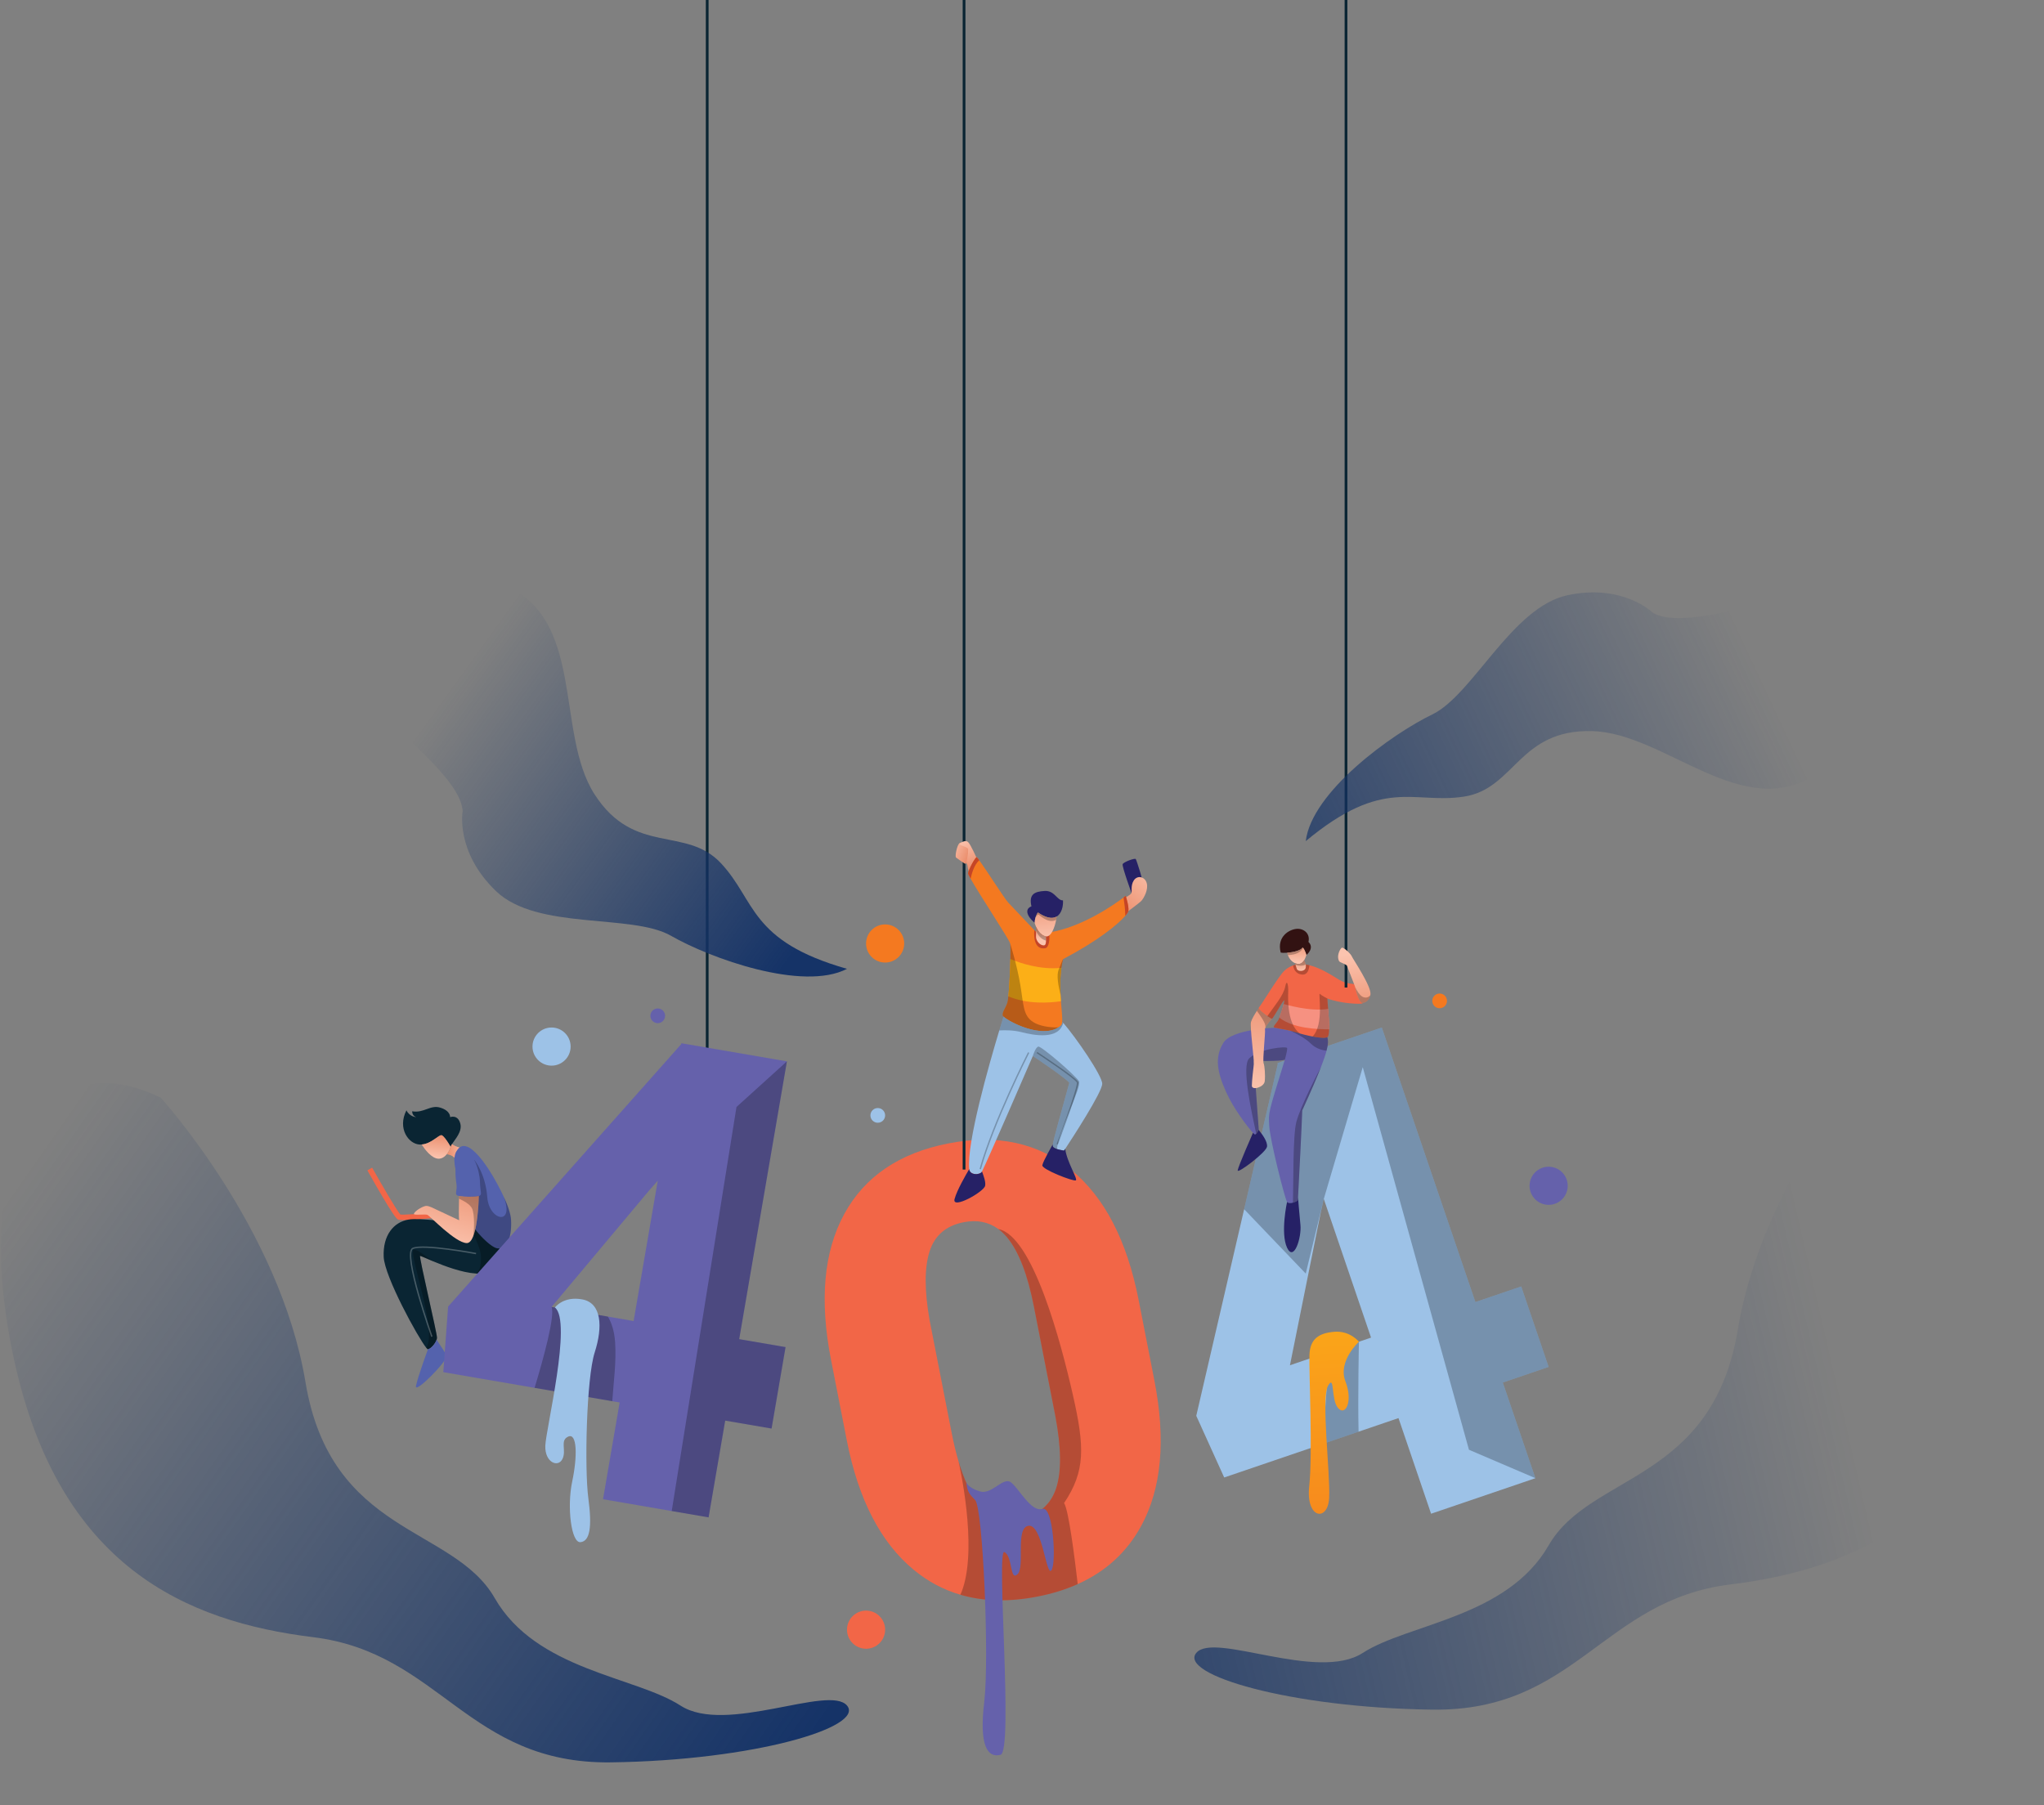 <svg width="685" height="605" viewBox="0 0 685 605" fill="none" xmlns="http://www.w3.org/2000/svg">
<rect x="0" y="0" width="685" height="605" fill="#808080" stroke="none"/>
<path d="M518.991 458.158L509.796 431.185L494.442 436.416L463.081 344.396L428.118 356.308L428.223 356.621L416.946 405.299L400.901 474.549L410.261 495.215L443.275 483.965L455.293 479.868L468.672 475.307L479.595 507.365L514.559 495.453L503.635 463.395L518.991 458.158ZM455.417 449.717L447.486 452.421L432.297 457.597L442.664 406.124L443.639 401.853L459.477 448.332L455.417 449.717Z" fill="#9DC2E7"/>
<path opacity="0.25" d="M503.635 463.395L514.559 495.452L492.289 485.926L456.696 357.682L443.639 401.854L437.593 426.873L416.947 405.297L428.224 356.62L428.119 356.307L463.081 344.396L494.441 436.417L509.795 431.185L518.991 458.158L503.635 463.395Z" fill="#010101"/>
<path opacity="0.25" d="M455.293 479.868L443.275 483.965L445.041 459.198V454.683L447.486 452.421L449.059 450.968L455.416 449.718C455.417 449.718 455.023 467.91 455.293 479.868Z" fill="#010101"/>
<path d="M455.419 449.717C455.419 449.717 452.415 445.945 447.171 446.381C441.927 446.817 439.001 448.784 438.825 454.246C438.649 459.709 439.952 487.238 438.755 498.163C437.558 509.088 445.006 510.18 445.433 502.096C445.861 494.012 442.696 468.667 445.042 464.516C447.39 460.365 445.961 469.104 448.423 471.945C450.886 474.785 453.507 469.76 450.886 462.987C448.263 456.213 455.419 449.717 455.419 449.717Z" fill="url(#paint0_linear_2060_36911)"/>
<path d="M135.242 408.93C134.344 408.93 133.679 408.881 133.392 408.761C133.057 408.62 132.035 408.194 123.113 392.268L124.717 391.37C128.049 397.317 133.102 405.973 134.172 407.08C135.143 407.237 140.479 406.865 145.207 406.39L145.392 408.22C142.415 408.518 137.847 408.93 135.242 408.93Z" fill="#F26647"/>
<path d="M167.585 416.653V417.186C167.585 417.186 167.098 427.295 159.53 426.859C159.511 426.859 159.493 426.854 159.474 426.854C154.794 426.551 149.001 424.367 145.117 422.745C142.676 421.724 140.984 420.924 140.796 420.956C140.304 421.034 146.528 446.927 146.445 448.402C146.436 448.6 146.39 448.811 146.321 449.028C145.88 450.43 144.34 452.112 143.416 452.251C143.319 452.265 143.122 452.085 142.842 451.735C140.028 448.237 128.889 427.917 128.585 421.282C128.259 413.991 131.945 409.6 136.943 408.763C140.63 408.147 151.411 409.632 156.812 410.455C158.73 410.749 159.966 410.956 159.966 410.956L167.585 416.653Z" fill="#0A2533"/>
<path opacity="0.25" d="M146.445 448.402C146.436 448.6 146.39 448.811 146.321 449.028C145.88 450.43 144.34 452.112 143.416 452.251C143.319 452.265 143.122 452.085 142.842 451.735C146.805 446.14 136.446 418.901 138.699 418.823C139.811 418.786 142.271 420.676 145.117 422.745C142.676 421.724 140.984 420.924 140.796 420.956C140.303 421.034 146.528 446.926 146.445 448.402Z" fill="#010101"/>
<path opacity="0.25" d="M167.585 416.653V417.186C167.585 417.186 167.098 427.295 159.53 426.859C161.019 425.669 161.295 423.572 161.184 421.034C161.056 418.096 158.338 413.067 156.812 410.456C158.73 410.75 159.966 410.957 159.966 410.957L167.585 416.653Z" fill="#010101"/>
<path d="M151.479 383.459C151.227 383.855 151.061 384.186 151.061 384.438C151.061 384.438 151.052 384.423 151.034 384.392C150.946 384.236 150.629 383.689 150.221 383.054C149.531 381.988 148.579 380.663 148.004 380.502C147.08 380.249 144.621 383.356 141.297 383.605C141.076 383.625 140.856 383.628 140.63 383.62C136.971 383.454 133.09 378.264 136.207 372.149C137.297 374.388 139.536 374.443 139.536 374.443C139.536 374.443 138.17 374.168 138.12 372.475C142.105 373.183 144.18 370.181 147.623 371.275C151.061 372.364 150.846 374.442 150.846 374.442C150.846 374.442 153.466 373.403 154.284 376.681C154.941 379.303 152.491 381.887 151.479 383.459Z" fill="#0A2533"/>
<path d="M151.034 384.393C150.8 385.22 150.353 386.122 149.751 386.852C149.021 387.745 148.055 388.397 146.965 388.37C144.639 388.315 142.326 385.193 141.297 383.606C144.621 383.358 147.08 380.251 148.004 380.503C148.579 380.664 149.53 381.988 150.221 383.055C150.628 383.69 150.946 384.237 151.034 384.393Z" fill="url(#paint1_linear_2060_36911)"/>
<path d="M154.394 384.709C154.394 384.709 152.647 388.7 151.99 387.826C151.636 387.353 150.615 387.041 149.751 386.851C150.354 386.121 150.8 385.219 151.034 384.392C151.053 384.423 151.061 384.438 151.061 384.438C151.061 384.185 151.227 383.854 151.479 383.459C152.748 384.416 154.394 384.709 154.394 384.709Z" fill="url(#paint2_linear_2060_36911)"/>
<path d="M166.683 418.414C163.897 418.005 156.362 409.812 156.362 406.286C156.362 405.789 156.307 405.237 156.215 404.636C155.636 400.967 153.517 395.588 152.634 391.786C151.609 387.363 153.084 385.708 153.084 385.708C156.514 379.81 164.276 391.501 168.703 400.875L168.708 400.88C170.197 404.038 171.182 406.971 171.273 408.935C171.59 415.572 169.469 418.823 166.683 418.414Z" fill="#5462AD"/>
<path opacity="0.25" d="M166.683 418.414C163.897 418.005 156.362 409.812 156.362 406.286C156.362 405.789 156.307 405.237 156.215 404.636L156.197 403.064L158.927 388.756C158.927 388.756 162.697 393.239 163.299 401.266C163.897 409.293 172.735 411.04 168.707 400.88C170.196 404.038 171.181 406.971 171.272 408.935C171.59 415.572 169.469 418.823 166.683 418.414Z" fill="#010101"/>
<path d="M160.84 400.718C160.767 400.781 160.638 400.832 160.468 400.879C159.176 401.236 155.411 401.182 153.843 400.874C153.609 400.828 153.42 400.773 153.301 400.718C152.267 400.226 153.301 399.022 152.975 396.893C152.648 394.76 151.829 388.535 154.997 386.622C158.311 384.622 160.729 392.193 160.84 395.964C160.951 399.735 161.553 400.116 160.84 400.718Z" fill="#5462AD"/>
<path d="M160.467 400.879C160.467 400.879 160.316 410.087 158.559 414.432C158.559 414.437 158.559 414.437 158.559 414.441C158.012 415.793 157.309 416.671 156.403 416.653C152.592 416.57 144.032 407.518 143.251 407.187C142.474 406.86 138.58 407.435 138.704 406.86C138.828 406.286 140.345 405.016 141.981 404.405C143.623 403.79 143.333 404.157 153.861 408.994C153.718 408.065 153.778 404.047 153.824 401.771C153.829 401.426 153.839 401.123 153.843 400.875C155.411 401.182 159.175 401.237 160.467 400.879Z" fill="url(#paint3_linear_2060_36911)"/>
<path d="M149.586 454.626C149.853 456.267 138.828 467.489 139.402 464.542C139.972 461.591 143.416 452.249 143.416 452.249C144.34 452.11 145.88 450.429 146.321 449.026C147.223 450.589 149.361 453.265 149.586 454.626Z" fill="#5462AD"/>
<path opacity="0.25" d="M159.529 420.162C159.529 420.162 141.832 416.839 138.336 418.446C134.84 420.052 144.732 448.019 144.732 448.019" stroke="white" stroke-width="0.46" stroke-miterlimit="10"/>
<path opacity="0.25" d="M158.559 414.432C158.895 412.583 159.148 407.209 158.219 405.085C157.594 403.65 155.268 402.418 153.823 401.771C153.828 401.426 153.838 401.123 153.842 400.875C155.41 401.183 159.175 401.237 160.467 400.88C160.467 400.879 160.316 410.087 158.559 414.432Z" fill="#010101"/>
<path d="M444.568 352.151C444.21 353.53 443.612 355.305 442.683 357.681C441.359 361.088 439.359 365.731 436.412 372.204C436.339 375.492 435.291 396.46 435.006 401.287C434.969 401.876 434.946 402.225 434.937 402.271C434.896 402.482 434.137 402.887 433.31 403.094C432.528 403.296 431.692 403.323 431.332 402.845C430.592 401.862 425.595 382.032 425.352 377.363C425.104 372.692 424.86 373.758 430.592 355.162C429.199 355.815 420.17 355.571 420.17 355.571C420.17 355.571 421.825 378.346 421.834 378.511C421.834 378.534 421.82 378.589 421.788 378.667C421.683 378.98 421.351 379.675 420.993 380.024C420.832 380.184 420.666 380.276 420.514 380.23C420.427 380.208 420.215 380.014 419.908 379.688C418.175 377.848 413.421 371.661 410.846 365.891C407.816 359.091 407.075 354.337 409.945 349.588C412.814 344.835 427.341 344.471 427.341 344.471C428.261 344.728 430.375 344.981 432.467 345.478C433.083 345.621 433.699 345.791 434.279 345.984C437.461 347.041 443.524 348.383 444.83 347.63C445.12 348.644 445.184 349.83 444.568 352.151Z" fill="#6561AB"/>
<path d="M456.609 336.318C456.034 336.644 449.359 336.396 444.848 334.676C444.871 335.471 444.972 336.722 445.087 338.143C445.267 340.382 445.474 343.044 445.423 344.984C445.395 346.368 445.235 347.388 444.848 347.623C444.843 347.628 444.839 347.632 444.829 347.632C444.136 348.032 442.103 347.839 439.869 347.416C438.425 347.14 436.899 346.768 435.598 346.395C435.124 346.257 434.679 346.12 434.279 345.986C431.723 345.131 428.533 344.804 427.341 344.473C427.042 344.39 426.872 344.312 426.862 344.22C426.826 343.769 427.97 342.749 428.508 341.682C428.572 341.549 428.659 341.351 428.756 341.098C429.193 339.981 429.878 337.866 430.209 336.519C430.406 335.724 430.48 335.2 430.306 335.291C429.773 335.576 426.618 341.475 426.25 341.475C426.122 341.475 425.487 341.112 424.733 340.601C423.464 339.741 421.869 338.477 421.832 337.875C421.823 337.792 421.846 337.723 421.906 337.668C422.646 336.969 428.296 327.466 430.346 325.439C431.307 324.482 432.443 323.908 433.367 323.568C434.401 323.182 435.183 323.094 435.183 323.094C436.401 323.052 437.628 323.214 438.824 323.517C442.888 324.533 446.617 327.099 448.741 328.367C451.485 330.004 453.37 329.554 454.064 329.963C454.765 330.378 457.178 335.987 456.609 336.318Z" fill="#F26647"/>
<path d="M445.423 344.984C441.644 345.03 433.244 344.695 428.757 341.1C429.194 339.983 429.879 337.868 430.21 336.521C430.21 336.521 439.078 339.21 445.087 338.144C445.267 340.383 445.474 343.044 445.423 344.984Z" fill="#F69181"/>
<path opacity="0.25" d="M438.826 323.519C438.68 325.091 438.123 326.783 436.412 326.65C433.999 326.462 433.479 324.489 433.369 323.57C434.403 323.184 435.185 323.096 435.185 323.096C436.403 323.054 437.63 323.215 438.826 323.519Z" fill="#010101"/>
<path d="M437.805 320.093C437.805 320.093 437.396 318.415 436.573 317.551C435.907 318.636 433.337 319.192 431.355 319.335C430.417 319.404 429.608 319.381 429.199 319.275C427.806 313.864 432.15 311.491 434.569 311.326C436.982 311.16 439.157 312.958 438.5 315.703C440.669 317.841 437.805 320.093 437.805 320.093Z" fill="#321212"/>
<path d="M437.805 320.093C437.681 320.452 437.488 321.082 437.157 321.67H437.152C436.61 322.649 435.7 323.518 434.123 322.879C434.068 322.856 434.013 322.833 433.962 322.806C432.634 322.203 431.944 321.031 431.595 320.107C431.485 319.817 431.407 319.551 431.356 319.335C433.337 319.192 435.908 318.636 436.574 317.551C436.611 317.593 436.648 317.634 436.684 317.675C437.433 318.567 437.805 320.093 437.805 320.093Z" fill="url(#paint4_linear_2060_36911)"/>
<path d="M437.598 324.272C437.355 325.789 434.854 325.707 434.582 324.723C434.439 324.213 434.278 323.721 434.154 323.362C434.044 323.027 433.961 322.81 433.961 322.81V322.806C434.012 322.833 434.067 322.856 434.122 322.879C435.699 323.518 436.609 322.65 437.151 321.67H437.156C436.986 322.01 437.441 322.438 437.593 323.242C437.649 323.532 437.663 323.873 437.598 324.272Z" fill="url(#paint5_linear_2060_36911)"/>
<path d="M424.611 384.329C424.367 386.214 414.616 393.588 414.782 392.278C414.942 390.967 419.908 379.69 419.908 379.69C420.216 380.016 420.428 380.21 420.514 380.232C421.006 380.375 421.631 379.124 421.787 378.669C423.098 380.315 424.831 382.646 424.611 384.329Z" fill="#262166"/>
<path d="M431.331 418.198C429.037 413.278 431.331 402.846 431.331 402.846C432.067 403.83 434.853 402.681 434.935 402.272C434.945 402.226 434.967 401.876 435.004 401.288C435.004 401.288 435.372 406.286 435.809 410.52C436.246 414.754 433.626 423.112 431.331 418.198Z" fill="#262166"/>
<path opacity="0.25" d="M430.591 355.163C429.198 355.816 420.169 355.573 420.169 355.573C420.169 355.573 421.824 378.347 421.833 378.512C421.833 378.535 421.819 378.59 421.787 378.668C421.682 378.981 421.35 379.676 420.992 380.025C419.328 372.232 416.009 357.291 418.656 354.726C422.045 351.448 431.221 350.574 431.354 351.291C431.488 352.013 430.591 355.163 430.591 355.163Z" fill="#010101"/>
<path d="M424.095 344.4C423.962 344.676 423.893 344.906 423.935 345.058C424.132 345.821 423.084 355.379 423.466 356.363C423.847 357.347 424.068 360.459 423.847 362.427C423.626 364.395 419.531 365.595 419.531 363.903C419.531 362.207 420.023 358.221 420.188 356.69C420.353 355.164 418.823 344.102 419.232 342.571C419.499 341.573 420.524 339.882 421.204 338.829C421.567 338.264 421.834 337.877 421.834 337.877C421.895 338.837 425.917 341.477 426.252 341.477C426.251 341.476 424.633 343.288 424.095 344.4Z" fill="url(#paint6_linear_2060_36911)"/>
<path opacity="0.25" d="M444.568 352.151C442.761 352.018 440.729 351.227 439.313 349.806C437.667 348.16 434.922 346.634 432.467 345.48C433.083 345.623 433.699 345.793 434.279 345.986C437.461 347.043 443.524 348.385 444.83 347.632C445.12 348.644 445.184 349.83 444.568 352.151Z" fill="#010101"/>
<path opacity="0.25" d="M442.683 357.682C441.359 361.089 439.359 365.732 436.412 372.205C436.339 375.493 435.291 396.461 435.006 401.288C434.969 401.877 434.946 402.226 434.937 402.272C434.896 402.483 434.137 402.888 433.31 403.095C433.498 396.024 433.25 380.632 434.446 376.053C435.874 370.573 442.283 358.436 442.683 357.682Z" fill="#010101"/>
<path opacity="0.25" d="M435.598 346.396C435.124 346.258 434.679 346.121 434.279 345.987C431.723 345.132 428.533 344.805 427.341 344.474C427.042 344.391 426.872 344.313 426.862 344.221C426.826 343.77 427.97 342.75 428.508 341.683C429.041 340.616 430.839 335.003 430.306 335.292C429.773 335.577 426.618 341.476 426.25 341.476C426.122 341.476 425.487 341.113 424.733 340.602C424.811 340.469 424.898 340.335 424.995 340.193C426.959 337.297 430.182 333.693 430.728 330.58C431.165 328.286 431.822 329.596 431.711 332.548C431.613 335.197 431.47 343.307 435.598 346.396Z" fill="#010101"/>
<path opacity="0.25" d="M444.848 347.623C444.843 347.628 444.839 347.632 444.829 347.632C444.136 348.032 442.103 347.839 439.869 347.416C443.864 343.412 441.684 332.566 442.31 333.123C443.045 333.776 444.847 334.677 444.847 334.677C444.931 337.628 446.122 346.846 444.848 347.623Z" fill="#010101"/>
<path opacity="0.25" d="M426.251 341.476C426.251 341.476 424.633 343.288 424.095 344.4C424.081 344.156 424.064 343.931 424.04 343.729C423.916 342.557 422.091 340.009 421.203 338.828C421.566 338.263 421.833 337.876 421.833 337.876C421.894 338.837 425.916 341.476 426.251 341.476Z" fill="#010101"/>
<path opacity="0.25" d="M436.683 317.675C435.7 319.85 432.808 320.102 431.594 320.107C431.484 319.817 431.406 319.551 431.355 319.335C433.336 319.192 435.907 318.636 436.573 317.551C436.61 317.593 436.647 317.634 436.683 317.675Z" fill="#010101"/>
<path opacity="0.25" d="M437.593 323.243C437.409 323.386 437.185 323.492 436.904 323.556C435.585 323.855 434.656 323.598 434.155 323.363C434.045 323.028 433.962 322.811 433.962 322.811V322.807C434.013 322.834 434.068 322.857 434.123 322.88C435.7 323.519 436.61 322.651 437.152 321.671H437.157C436.987 322.011 437.442 322.438 437.593 323.243Z" fill="#010101"/>
<path d="M451.081 -33V331" stroke="#0A2533" stroke-width="0.919" stroke-miterlimit="10"/>
<path d="M459.27 333.394C459.261 333.449 459.248 333.504 459.238 333.555C458.696 336.024 456.719 336.286 456.346 336.125C455.974 335.964 454.99 334.833 454.13 330.848C454.111 330.769 454.098 330.691 454.079 330.609C454.079 330.609 452.222 325.846 451.349 323.556C449.193 322.278 448.784 322.798 448.48 321.322C448.181 319.846 449.138 317.938 449.685 317.662C450.232 317.391 452.687 319.685 453.018 320.531C453.344 321.376 459.762 330.773 459.27 333.394Z" fill="url(#paint7_linear_2060_36911)"/>
<path opacity="0.25" d="M459.238 333.555C458.696 336.024 456.719 336.286 456.346 336.125C455.974 335.964 454.99 334.833 454.13 330.848C454.677 331.955 455.519 333.39 456.443 333.983C457.458 334.63 458.599 334.424 459.238 333.555Z" fill="#010101"/>
<path d="M386.853 462.622L381.584 435.714C377.686 415.812 370.169 401.294 359.034 392.153C347.894 383.018 334.135 380.053 317.754 383.262C301.373 386.471 289.756 394.369 282.91 406.951C276.06 419.539 274.589 435.818 278.501 455.79L283.788 482.8C287.673 502.633 295.181 517.119 306.32 526.254C311.023 530.111 316.2 532.869 321.85 534.521C329.578 536.788 338.194 536.985 347.696 535.127C352.62 534.166 357.117 532.773 361.176 530.952C370.572 526.741 377.661 520.245 382.443 511.455C389.294 498.868 390.761 482.588 386.853 462.622ZM353.963 498.739C352.161 504.257 348.35 507.585 342.529 508.725C336.502 509.906 331.605 508.214 327.827 503.645C325.252 500.532 323.05 495.912 321.224 489.784C321.224 489.779 321.224 489.774 321.224 489.774C321.22 489.765 321.22 489.755 321.215 489.742C320.369 486.901 319.606 483.733 318.925 480.244L311.529 442.468C309.796 432.546 309.791 424.887 311.51 419.489C313.23 414.093 317.036 410.814 322.925 409.665C327.417 408.782 331.292 409.541 334.547 411.932H334.552C335.66 412.75 336.698 413.752 337.664 414.948C341.466 419.651 344.408 427.32 346.486 437.944L353.644 474.498C355.66 485.14 355.766 493.217 353.963 498.739Z" fill="#F26647"/>
<path opacity="0.25" d="M356.607 503.787C358.125 506.123 360.142 522.002 361.177 530.953C357.117 532.774 352.62 534.167 347.697 535.128C338.195 536.985 329.579 536.788 321.851 534.522C322.167 533.809 322.457 533.064 322.705 532.301C327.528 517.566 321.501 490.98 321.225 489.784C323.05 495.912 325.252 500.532 327.828 503.645C331.606 508.214 336.503 509.906 342.53 508.725C348.35 507.584 352.162 504.256 353.964 498.739C355.767 493.218 355.66 485.14 353.647 474.497L346.489 437.943C344.411 427.319 341.468 419.65 337.667 414.947C336.701 413.752 335.663 412.75 334.555 411.931C346.182 414.211 355.625 450.209 359.56 467.574C363.49 484.942 363.821 492.974 356.607 503.787Z" fill="#010101"/>
<path d="M323.79 496.847C323.79 496.847 324.544 498.818 328.504 499.91C332.465 501.002 336.179 494.876 338.801 496.847C341.423 498.818 345.619 506.987 349.311 505.743C353.003 504.499 354.095 524.163 352.348 526.348C350.6 528.533 349.343 510.873 344.728 511.401C340.112 511.927 343.608 525.255 340.986 527.659C338.364 530.063 339.457 521.76 336.617 520.23C333.776 518.701 339.676 587.088 335.305 588.18C330.935 589.273 328.095 585.121 329.843 570.483C331.591 555.845 329.405 505.373 326.783 502.751C324.163 500.129 324.327 499.637 323.79 496.847Z" fill="#6561AB"/>
<path d="M323.081 -33V392" stroke="#0A2533" stroke-width="0.919" stroke-miterlimit="10"/>
<path d="M379.426 299.938C379.426 299.938 375.945 290.393 376.231 289.655C376.518 288.918 380.342 287.525 380.623 287.934C380.902 288.344 383.319 295.759 382.909 296.291C382.499 296.824 379.426 299.938 379.426 299.938Z" fill="#262166"/>
<path d="M321.498 287.421C321.498 287.421 323.623 288.302 324.568 290.597C325.512 292.891 325.144 284.616 325.144 284.616L324.12 283.674L321.498 287.421Z" fill="url(#paint8_linear_2060_36911)"/>
<path d="M320.392 287.421C320.392 287.421 323.055 289.408 323.506 289.531C323.956 289.654 324.826 284.451 324.433 283.632C324.038 282.812 322.595 281.993 321.658 282.526C320.72 283.059 319.956 287.099 320.392 287.421Z" fill="url(#paint9_linear_2060_36911)"/>
<path d="M327.48 288.016C327.48 288.016 325.359 283.1 324.433 282.24C323.506 281.38 321.786 282.486 321.662 282.936C321.538 283.386 323.72 283.714 324.433 284.452C325.145 285.19 323.219 290.638 325.063 292.564C326.906 294.489 327.48 288.016 327.48 288.016Z" fill="url(#paint10_linear_2060_36911)"/>
<path d="M376.805 301.043C376.805 301.043 378.689 300.019 379.099 299.486C379.508 298.953 378.771 296.946 379.959 295.103C381.147 293.259 383.687 293.792 384.301 296.004C384.916 298.216 383.319 301.002 382.581 301.862C381.843 302.722 376.805 306.327 376.805 306.327" fill="url(#paint11_linear_2060_36911)"/>
<path d="M378.154 305.317C378.099 305.644 377.763 306.204 377.111 306.968C374.72 309.763 368.132 315.234 356.257 321.487C356.023 322.443 355.839 323.418 355.701 324.392C355.26 327.504 355.268 330.649 355.416 333.476C355.452 334.203 355.498 334.911 355.549 335.591C355.766 338.57 356.06 341.03 355.982 342.455C355.945 343.08 355.835 343.503 355.624 343.691C355.357 343.925 355.076 344.137 354.782 344.326C348.851 348.133 338.056 342.446 336.309 340.735C336.171 340.602 336.088 340.491 336.071 340.413C335.767 339.264 336.944 338.036 337.601 336.068C337.711 335.733 337.822 334.983 337.932 333.958C338.245 330.928 338.516 325.508 338.613 321.43C338.668 318.827 338.654 316.773 338.535 316.23C338.53 316.221 338.53 316.211 338.53 316.211C338.204 314.873 328.259 299.849 325.276 294.525C324.729 293.555 324.417 292.907 324.434 292.723C324.544 291.523 326.838 287.262 327.33 287.317C327.413 287.326 327.717 287.708 328.176 288.342C330.48 291.542 336.677 301.215 337.817 302.447C338.884 303.601 344.313 309.316 346.64 311.766C347.297 312.451 347.706 312.883 347.706 312.883C348.966 312.86 350.229 312.745 351.494 312.548C362.67 310.824 373.653 302.999 376.527 300.824C377 300.466 377.254 300.263 377.254 300.263C377.254 300.263 378.402 303.787 378.154 305.317Z" fill="#F47920"/>
<path d="M350.264 317.827C346.452 318.443 346.441 313.483 346.639 311.768C347.296 312.453 347.705 312.885 347.705 312.885C348.965 312.862 350.228 312.747 351.493 312.55C351.967 314.504 351.587 317.616 350.264 317.827Z" fill="#C54527"/>
<path d="M354.123 307.193C353.383 307.639 352.417 307.791 351.185 307.473C350.238 307.234 349.129 306.715 347.837 305.836C347.837 305.836 346.816 307.064 346.734 309.316C344.03 306.981 343.373 304.645 345.667 303.785C344.725 299.689 346.734 298.829 350.09 298.627C353.451 298.42 354.228 301.863 356.236 301.781C356.358 303.617 355.838 306.177 354.123 307.193Z" fill="#262166"/>
<path d="M354.123 307.193C354.086 307.524 354.031 307.905 353.953 308.315C353.502 310.711 352.325 314.053 350.551 313.869C350.459 313.865 350.363 313.846 350.261 313.814C348.666 313.313 347.705 311.764 347.204 310.624C346.873 309.884 346.735 309.318 346.735 309.318C346.762 308.606 346.881 307.994 347.034 307.493C347.36 306.412 347.838 305.838 347.838 305.838C349.13 306.716 350.238 307.236 351.186 307.475C352.417 307.791 353.383 307.639 354.123 307.193Z" fill="url(#paint12_linear_2060_36911)"/>
<path d="M350.551 315.28C350.532 316.149 350.413 316.829 349.834 316.87C348.661 316.953 347.103 315.422 347.186 313.758C347.213 313.193 347.223 312.591 347.223 312.039C347.223 311.482 347.213 310.977 347.204 310.623C347.705 311.763 348.666 313.312 350.261 313.813C350.363 313.845 350.459 313.864 350.551 313.868C350.546 314.352 350.565 314.839 350.551 315.28Z" fill="url(#paint13_linear_2060_36911)"/>
<path d="M378.154 305.318C378.099 305.645 377.763 306.205 377.111 306.969C377.142 305.015 376.715 302.05 376.527 300.826C377 300.468 377.254 300.265 377.254 300.265C377.254 300.265 378.402 303.788 378.154 305.318Z" fill="#C54527"/>
<path d="M328.175 288.344C326.429 289.838 325.577 293.094 325.275 294.528C324.728 293.558 324.416 292.91 324.433 292.726C324.543 291.526 326.837 287.265 327.329 287.32C327.413 287.328 327.716 287.709 328.175 288.344Z" fill="#C54527"/>
<path d="M355.549 335.592C351.642 336.157 344.29 336.659 337.932 333.96C338.245 330.93 338.516 325.51 338.613 321.432C341.762 322.765 348.561 325.137 355.702 324.392C355.145 328.306 355.301 332.273 355.549 335.592Z" fill="#FCAF17"/>
<path opacity="0.25" d="M354.782 344.327C348.391 348.428 336.355 341.509 336.071 340.414C335.767 339.265 336.944 338.037 337.601 336.069C337.711 335.734 337.822 334.984 337.932 333.959C338.245 330.929 338.516 325.509 338.613 321.431C338.668 318.828 338.654 316.774 338.535 316.231C338.673 316.654 340.834 323.504 341.941 330.17C343.09 337.052 342.842 340.331 346.203 342.542C348.17 343.834 351.761 344.515 354.782 344.327Z" fill="#010101"/>
<path d="M369.386 363.245C369.386 366.086 359.115 381.828 356.988 385.059C356.744 385.432 356.606 385.639 356.606 385.639C356.606 385.639 355.282 385.487 354.192 385.119C353.434 384.856 352.786 384.498 352.786 384.002C352.786 383.9 352.805 383.744 352.837 383.537C353.2 381.344 355.457 373.409 358.354 362.918C356.828 361.061 346.121 353.958 346.121 353.958C346.121 353.958 346.116 353.967 346.111 353.985C345.647 355.056 330.784 389.426 329.096 392.631C329.036 392.746 328.994 392.819 328.967 392.852C328.204 393.836 325.036 393.942 324.816 391.868C324.816 391.864 324.816 391.864 324.816 391.859C323.906 383.171 331.399 356.964 334.889 345.375C335.514 343.297 336.01 341.688 336.309 340.736C338.056 342.446 348.851 348.133 354.782 344.327C355.076 344.138 355.357 343.927 355.624 343.692C355.835 343.504 355.945 343.081 355.982 342.456C356.092 342.575 356.208 342.704 356.322 342.842C360.458 347.572 369.386 360.509 369.386 363.245Z" fill="#9DC2E7"/>
<path d="M330.143 397.44C329.734 399.486 318.916 405.55 319.901 401.881C320.701 398.906 323.707 393.716 324.815 391.859C324.815 391.864 324.815 391.864 324.815 391.868C325.036 393.942 328.204 393.837 328.966 392.852C328.993 392.82 329.035 392.747 329.095 392.631C329.647 394.213 330.41 396.116 330.143 397.44Z" fill="#262166"/>
<path d="M360.542 395.637C359.719 396.047 349.071 391.95 349.315 390.557C349.563 389.164 352.836 383.537 352.836 383.537C352.804 383.744 352.785 383.9 352.785 384.002C352.785 385.201 356.605 385.639 356.605 385.639C356.605 385.639 356.743 385.432 356.987 385.059C357.462 389.312 361.31 395.252 360.542 395.637Z" fill="#262166"/>
<path opacity="0.25" d="M344.727 352.785C344.727 352.785 332.928 375.956 328.503 391.859" stroke="#010101" stroke-width="0.46" stroke-miterlimit="10"/>
<path opacity="0.25" d="M347.513 352.785C347.513 352.785 360.622 361.388 361.115 362.781C361.606 364.174 354.314 383.538 354.314 383.538" stroke="#010101" stroke-width="0.46" stroke-miterlimit="10"/>
<path opacity="0.25" d="M356.322 342.841C354.879 348.606 346.52 347.039 342.245 345.931C339.758 345.287 336.907 345.264 334.89 345.374C335.515 343.296 336.011 341.687 336.31 340.735C338.057 342.445 348.852 348.132 354.783 344.326C355.077 344.137 355.358 343.926 355.625 343.691C355.836 343.503 355.946 343.08 355.983 342.455C356.092 342.575 356.207 342.704 356.322 342.841Z" fill="#010101"/>
<path opacity="0.25" d="M354.192 385.121C353.434 384.858 352.786 384.5 352.786 384.004C352.786 383.902 352.805 383.746 352.837 383.539C353.2 381.346 355.457 373.411 358.354 362.92C356.828 361.063 346.121 353.96 346.121 353.96C346.121 353.96 346.994 351.013 347.978 350.793C348.961 350.577 360.322 360.351 361.577 362.374C362.684 364.151 354.947 378.661 354.192 385.121Z" fill="#010101"/>
<path opacity="0.25" d="M354.123 307.193C354.086 307.524 354.031 307.905 353.953 308.315C351.089 309.773 348.279 306.49 347.944 306.531C347.751 306.554 347.355 307.051 347.034 307.492C347.36 306.411 347.838 305.837 347.838 305.837C349.13 306.715 350.238 307.235 351.186 307.474C352.417 307.791 353.383 307.639 354.123 307.193Z" fill="#010101"/>
<path opacity="0.25" d="M350.551 315.28C348.661 314.82 347.617 312.926 347.223 312.039C347.223 311.482 347.213 310.977 347.204 310.623C347.705 311.763 348.666 313.312 350.261 313.813C350.363 313.845 350.459 313.864 350.551 313.868C350.546 314.352 350.565 314.839 350.551 315.28Z" fill="#010101"/>
<path opacity="0.25" d="M355.701 324.392C355.26 327.504 355.268 330.649 355.416 333.476C354.671 330.336 354.019 326.961 354.781 325.008C356.095 321.643 356.238 321.487 356.257 321.487C356.022 322.443 355.838 323.417 355.701 324.392Z" fill="#010101"/>
<path d="M237 -33L237 355" stroke="#0A2533" stroke-width="0.919" stroke-miterlimit="10"/>
<path d="M263.716 355.742L228.344 349.664L228.289 349.981L150.174 437.929L148.561 459.914L159.765 461.84L179.157 465.173L205.187 469.647L207.661 470.07L205.799 480.915L204.935 485.932L202.089 502.505L225.112 506.463L237.462 508.583L243.033 476.148L258.572 478.814L263.261 451.519L247.722 448.853L263.716 355.742ZM219.559 400.81L212.345 442.775L203.716 441.29L184.843 438.05L195.293 425.577L197.684 422.722L217.609 398.94L220.427 395.75L219.559 400.81Z" fill="#6561AB"/>
<path opacity="0.25" d="M205.186 469.647L179.156 465.173C182.222 455.045 186.048 441.087 184.843 438.049L203.716 441.289C204.925 443.304 205.881 446.075 206.139 449.878C206.598 456.609 205.595 463.482 205.186 469.647Z" fill="#010101"/>
<path d="M185.97 438.245C185.97 438.245 188.808 434.307 195.199 435.537C201.59 436.767 202.082 444.633 199.296 453.318C196.51 462.003 195.855 492.318 197.165 502.15C198.477 511.982 197.657 516.571 194.544 516.898C191.431 517.226 189.955 505.099 191.758 496.579C193.561 488.058 193.397 480.192 190.447 481.503C187.497 482.815 189.955 486.092 188.48 489.041C187.005 491.99 182.581 490.188 182.745 484.616C182.909 479.044 191.818 442.835 185.97 438.245Z" fill="#9DC2E7"/>
<path opacity="0.25" d="M247.721 448.853L263.26 451.519L258.571 478.814L243.032 476.148L237.46 508.583L225.111 506.462L246.816 371.033L263.715 355.742L247.721 448.853Z" fill="#010101"/>
<path d="M296.631 322.623C300.161 322.623 303.022 319.761 303.022 316.232C303.022 312.702 300.161 309.841 296.631 309.841C293.102 309.841 290.24 312.702 290.24 316.232C290.24 319.761 293.102 322.623 296.631 322.623Z" fill="#F47920"/>
<path d="M518.992 403.839C522.521 403.839 525.383 400.977 525.383 397.448C525.383 393.918 522.521 391.057 518.992 391.057C515.462 391.057 512.601 393.918 512.601 397.448C512.601 400.977 515.462 403.839 518.992 403.839Z" fill="#6561AB"/>
<path d="M184.843 357.178C188.373 357.178 191.234 354.316 191.234 350.787C191.234 347.257 188.373 344.396 184.843 344.396C181.313 344.396 178.452 347.257 178.452 350.787C178.452 354.316 181.313 357.178 184.843 357.178Z" fill="#9DC2E7"/>
<path d="M290.242 552.621C293.771 552.621 296.633 549.76 296.633 546.23C296.633 542.7 293.771 539.839 290.242 539.839C286.712 539.839 283.851 542.7 283.851 546.23C283.851 549.76 286.712 552.621 290.242 552.621Z" fill="#F26647"/>
<path d="M482.457 337.935C483.819 337.935 484.922 336.831 484.922 335.47C484.922 334.108 483.819 333.005 482.457 333.005C481.096 333.005 479.992 334.108 479.992 335.47C479.992 336.831 481.096 337.935 482.457 337.935Z" fill="#F47920"/>
<path d="M294.166 376.318C295.528 376.318 296.631 375.214 296.631 373.853C296.631 372.491 295.528 371.388 294.166 371.388C292.805 371.388 291.701 372.491 291.701 373.853C291.701 375.214 292.805 376.318 294.166 376.318Z" fill="#9DC2E7"/>
<path d="M220.426 342.942C221.787 342.942 222.891 341.838 222.891 340.477C222.891 339.115 221.787 338.012 220.426 338.012C219.065 338.012 217.961 339.115 217.961 340.477C217.961 341.838 219.065 342.942 220.426 342.942Z" fill="#6561AB"/>
<path d="M553.904 205.386C553.904 205.386 544.053 195.554 525.382 199.487C506.71 203.42 493.587 232.916 479.993 239.47C466.398 246.025 439.597 265.38 437.594 281.921C463.777 260.118 473.609 269.622 490.651 267C507.693 264.378 509.004 244.386 533.585 245.042C558.165 245.697 584.384 276.239 608.964 259.166C633.544 242.093 662.385 221.773 639.115 205.059C615.845 188.345 568.652 213.907 553.904 205.386Z" fill="url(#paint14_linear_2060_36911)"/>
<path d="M155.055 271.839C155.055 271.839 152.491 285.518 166.268 298.72C180.044 311.922 211.804 306.126 224.883 313.656C237.962 321.186 269.06 332.406 283.85 324.731C251.079 315.404 253.383 301.925 241.607 289.329C229.832 276.734 212.583 286.925 199.263 266.257C185.943 245.588 196.378 206.713 168.418 196.042C140.457 185.371 107.412 173.012 106.731 201.654C106.05 230.296 153.775 254.854 155.055 271.839Z" fill="url(#paint15_linear_2060_36911)"/>
<path d="M630.921 350.262C630.921 350.262 590.938 394.13 582.416 445.564C573.895 496.999 532.909 493.721 518.99 517.973C505.07 542.225 471.898 544.192 456.694 554.024C441.49 563.856 406.851 546.814 400.901 554.024C394.952 561.234 431.971 572.378 479.992 573.033C528.013 573.688 537.188 536.327 579.794 531.083C622.4 525.839 665.005 507.486 680.081 438.005C695.158 368.526 669.594 331.343 630.921 350.262Z" fill="url(#paint16_linear_2060_36911)"/>
<path d="M53.861 367.927C53.861 367.927 93.844 411.796 102.366 463.229C110.887 514.663 151.873 511.385 165.792 535.638C179.711 559.89 212.884 561.857 228.088 571.689C243.292 581.521 277.931 564.479 283.881 571.689C289.83 578.899 252.811 590.042 204.79 590.698C156.769 591.353 147.594 553.991 104.988 548.748C62.383 543.504 19.776 525.151 4.701 455.671C-10.376 386.191 15.188 349.007 53.861 367.927Z" fill="url(#paint17_linear_2060_36911)"/>
<defs>
<linearGradient id="paint0_linear_2060_36911" x1="443.703" y1="422.23" x2="451.568" y2="548.077" gradientUnits="userSpaceOnUse">
<stop stop-color="#FCAF17"/>
<stop offset="1" stop-color="#F47920"/>
</linearGradient>
<linearGradient id="paint1_linear_2060_36911" x1="145.722" y1="388.175" x2="146.623" y2="379.653" gradientUnits="userSpaceOnUse">
<stop stop-color="#FBC4AF"/>
<stop offset="1" stop-color="#EA8B69"/>
</linearGradient>
<linearGradient id="paint2_linear_2060_36911" x1="157.079" y1="385.325" x2="149.213" y2="385.898" gradientUnits="userSpaceOnUse">
<stop stop-color="#FBC4AF"/>
<stop offset="1" stop-color="#EA8B69"/>
</linearGradient>
<linearGradient id="paint3_linear_2060_36911" x1="146.782" y1="417.43" x2="153.992" y2="391.539" gradientUnits="userSpaceOnUse">
<stop stop-color="#FBC4AF"/>
<stop offset="1" stop-color="#EA8B69"/>
</linearGradient>
<linearGradient id="paint4_linear_2060_36911" x1="434.459" y1="322.502" x2="434.787" y2="315.006" gradientUnits="userSpaceOnUse">
<stop stop-color="#FBC4AF"/>
<stop offset="1" stop-color="#EA8B69"/>
</linearGradient>
<linearGradient id="paint5_linear_2060_36911" x1="435.913" y1="325.691" x2="435.668" y2="320.366" gradientUnits="userSpaceOnUse">
<stop stop-color="#FBC4AF"/>
<stop offset="1" stop-color="#EA8B69"/>
</linearGradient>
<linearGradient id="paint6_linear_2060_36911" x1="419.477" y1="365.892" x2="425.376" y2="327.547" gradientUnits="userSpaceOnUse">
<stop stop-color="#FBC4AF"/>
<stop offset="1" stop-color="#EA8B69"/>
</linearGradient>
<linearGradient id="paint7_linear_2060_36911" x1="452.481" y1="319.641" x2="457.07" y2="343.839" gradientUnits="userSpaceOnUse">
<stop stop-color="#FBC4AF"/>
<stop offset="1" stop-color="#EA8B69"/>
</linearGradient>
<linearGradient id="paint8_linear_2060_36911" x1="322.347" y1="283.947" x2="325.216" y2="290.043" gradientUnits="userSpaceOnUse">
<stop stop-color="#FBC4AF"/>
<stop offset="1" stop-color="#EA8B69"/>
</linearGradient>
<linearGradient id="paint9_linear_2060_36911" x1="317.998" y1="283.797" x2="325.126" y2="286.787" gradientUnits="userSpaceOnUse">
<stop stop-color="#FBC4AF"/>
<stop offset="1" stop-color="#EA8B69"/>
</linearGradient>
<linearGradient id="paint10_linear_2060_36911" x1="322.089" y1="281.502" x2="326.677" y2="291.252" gradientUnits="userSpaceOnUse">
<stop stop-color="#FBC4AF"/>
<stop offset="1" stop-color="#EA8B69"/>
</linearGradient>
<linearGradient id="paint11_linear_2060_36911" x1="387.423" y1="291.151" x2="374.396" y2="306.636" gradientUnits="userSpaceOnUse">
<stop stop-color="#FBC4AF"/>
<stop offset="1" stop-color="#EA8B69"/>
</linearGradient>
<linearGradient id="paint12_linear_2060_36911" x1="350.988" y1="314.755" x2="349.595" y2="298.531" gradientUnits="userSpaceOnUse">
<stop stop-color="#FBC4AF"/>
<stop offset="1" stop-color="#EA8B69"/>
</linearGradient>
<linearGradient id="paint13_linear_2060_36911" x1="348.605" y1="314.881" x2="349.261" y2="310.702" gradientUnits="userSpaceOnUse">
<stop stop-color="#FBC4AF"/>
<stop offset="1" stop-color="#EA8B69"/>
</linearGradient>
<linearGradient id="paint14_linear_2060_36911" x1="594.584" y1="236.472" x2="391.895" y2="331.194" gradientUnits="userSpaceOnUse">
<stop stop-color="#153367" stop-opacity="0"/>
<stop offset="1" stop-color="#153367"/>
</linearGradient>
<linearGradient id="paint15_linear_2060_36911" x1="264.5" y1="321" x2="73.594" y2="183.177" gradientUnits="userSpaceOnUse">
<stop stop-color="#153367"/>
<stop offset="0.615" stop-color="#153367" stop-opacity="0"/>
</linearGradient>
<linearGradient id="paint16_linear_2060_36911" x1="612.636" y1="448.908" x2="295.561" y2="522.297" gradientUnits="userSpaceOnUse">
<stop stop-color="#153367" stop-opacity="0"/>
<stop offset="1" stop-color="#153367"/>
</linearGradient>
<linearGradient id="paint17_linear_2060_36911" x1="271" y1="582.5" x2="6" y2="397" gradientUnits="userSpaceOnUse">
<stop stop-color="#153367"/>
<stop offset="1" stop-color="#153367" stop-opacity="0"/>
</linearGradient>
</defs>
</svg>

